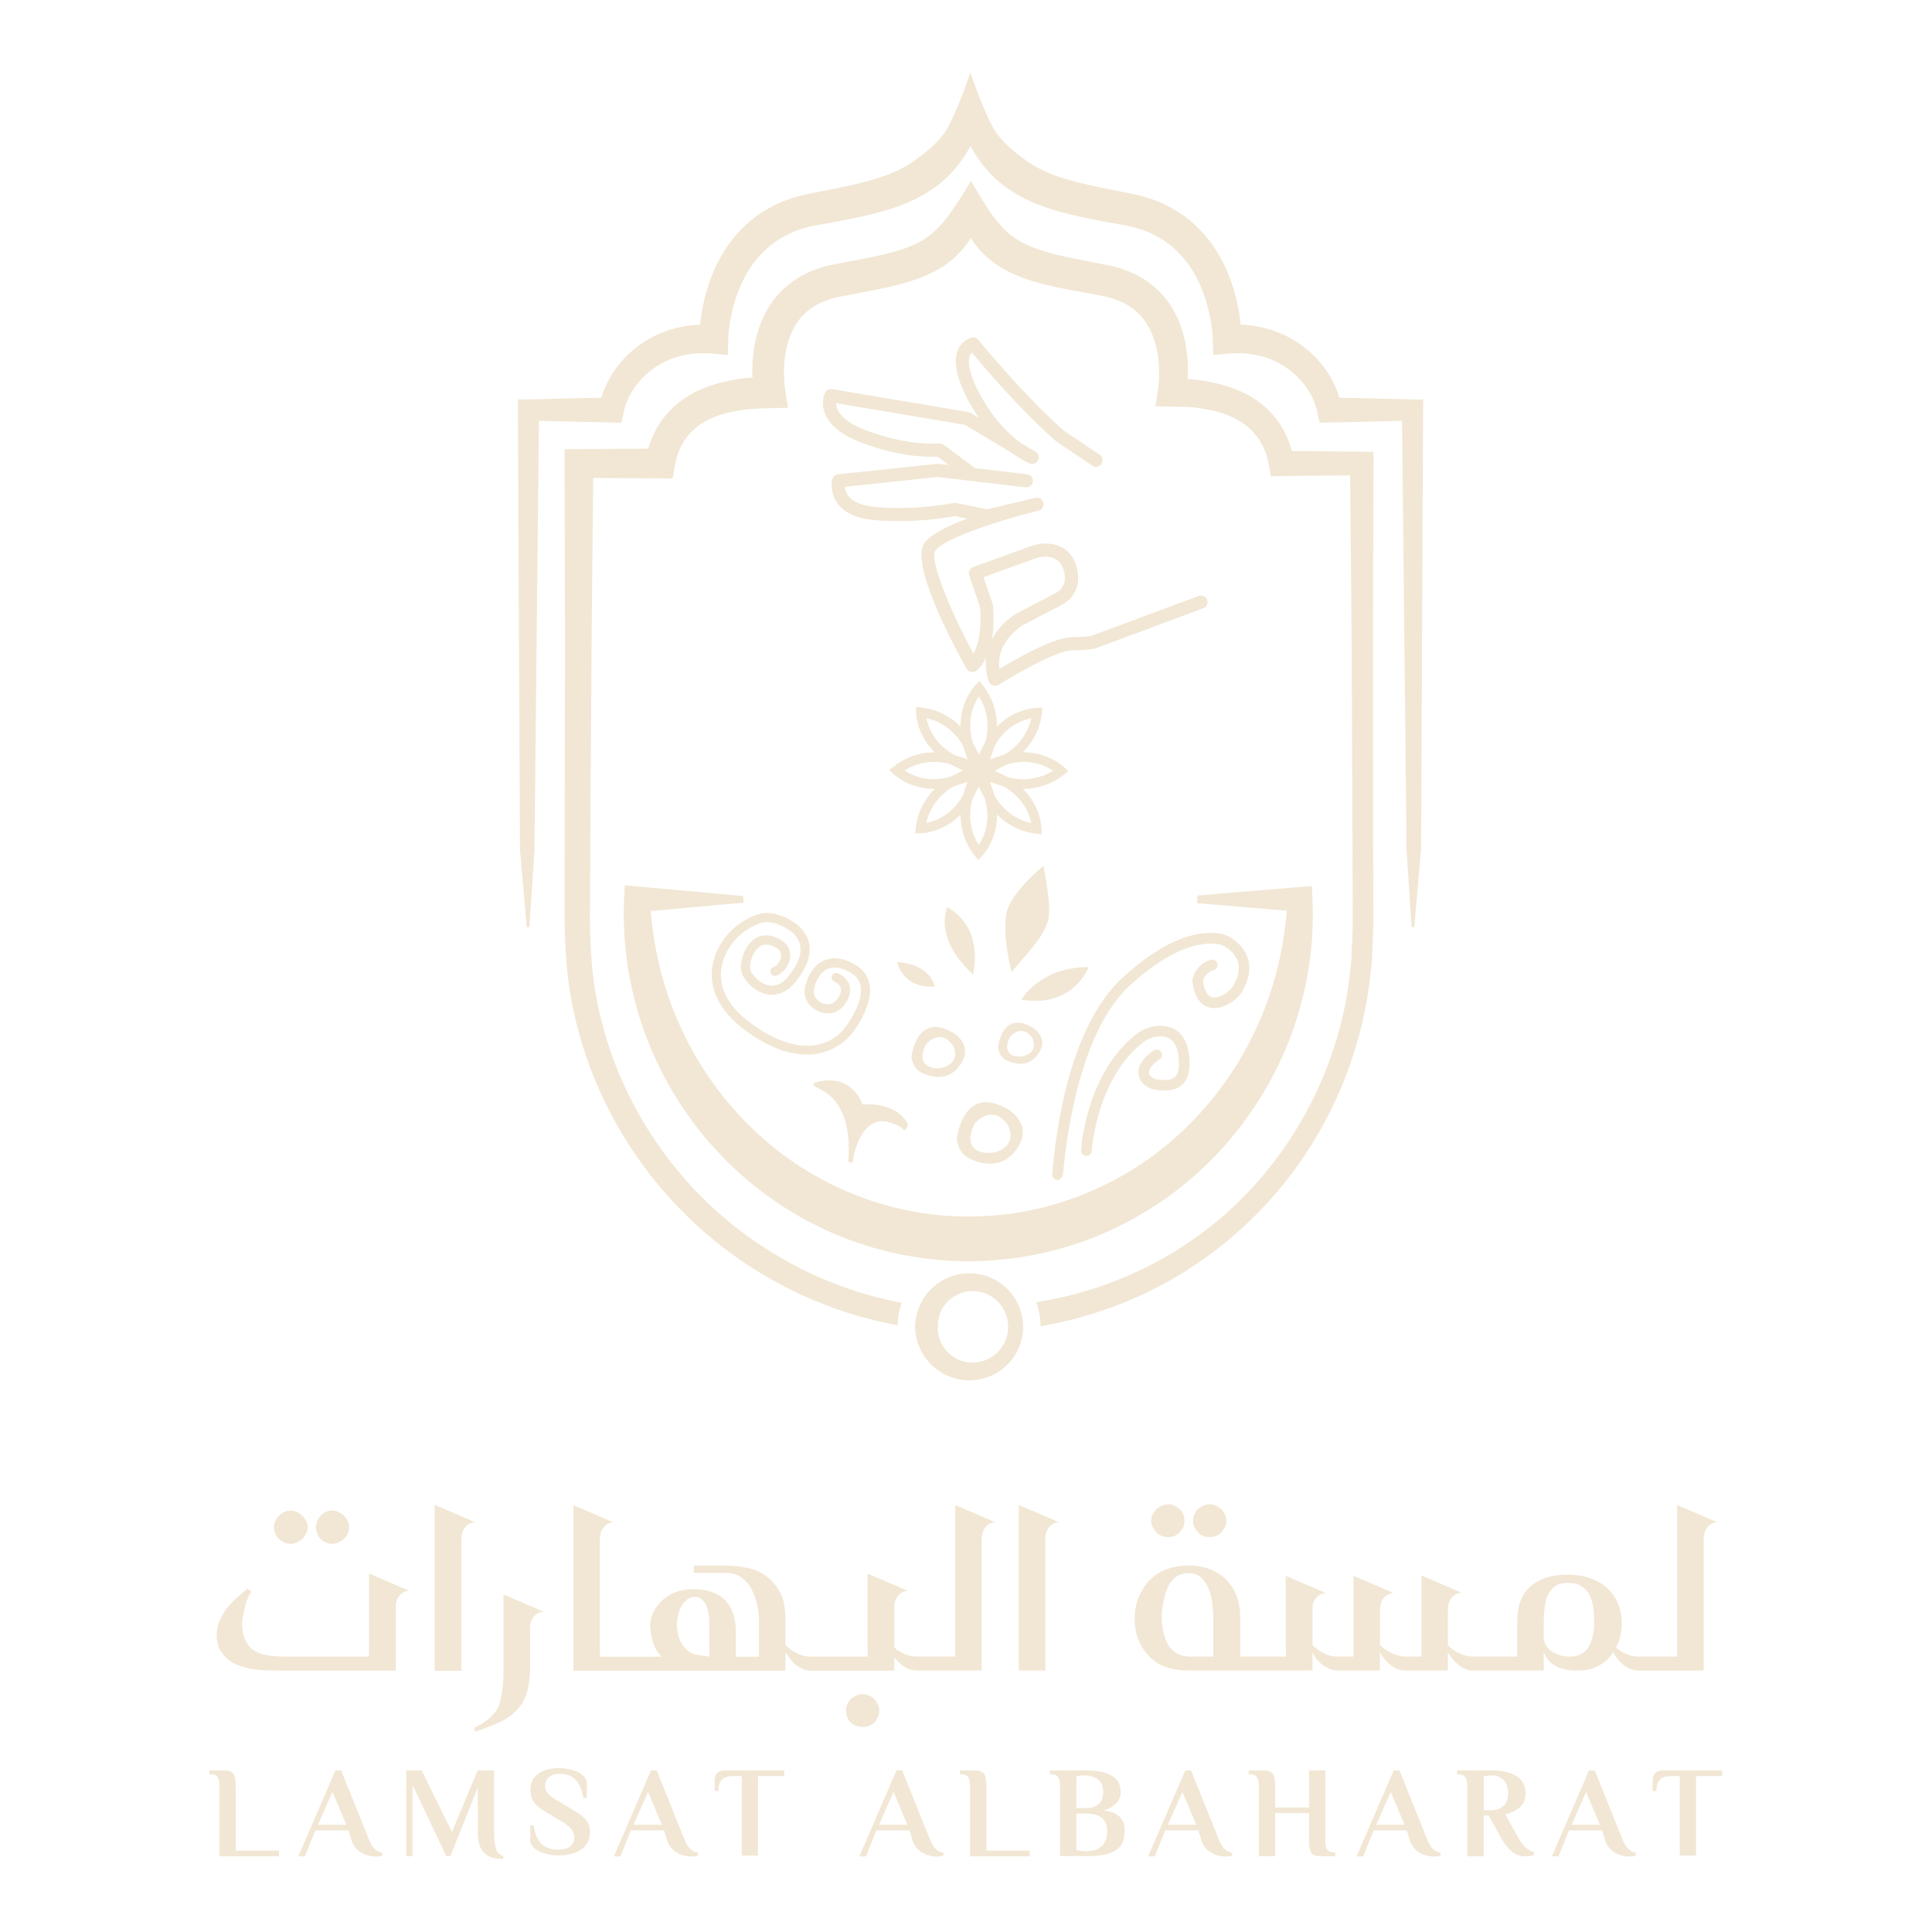 <svg width="120" height="120" viewBox="0 0 120 120" fill="none" xmlns="http://www.w3.org/2000/svg">
<g clip-path="url(#clip0_109_2178)">
<path d="M14.637 114.945H17.33V115.3H13.63V110.982C13.63 110.512 13.55 110.202 13.08 110.202H13V109.962H13.94C14.215 109.962 14.387 110.03 14.502 110.18C14.605 110.34 14.64 110.592 14.64 110.982V114.945H14.637Z" fill="#F1E7D4"/>
<path d="M21.19 109.962L22.93 114.292C23.113 114.75 23.387 115.037 23.742 115.072V115.267C23.65 115.29 23.48 115.312 23.365 115.312C23.113 115.312 22.815 115.267 22.552 115.13C22.267 114.992 21.968 114.752 21.83 114.295L21.648 113.687H19.585L18.942 115.302H18.53L20.832 109.965H21.19V109.962ZM20.652 111.302L19.747 113.342H21.512L20.652 111.302Z" fill="#F1E7D4"/>
<path d="M30.688 109.962V113.777C30.688 114.257 30.733 114.602 30.812 114.842C30.892 115.082 31.043 115.22 31.26 115.267V115.462C30.125 115.462 29.68 114.957 29.68 113.777V111.027L27.973 115.29H27.72L25.622 110.867V115.29H25.233V109.962H26.183L28.073 113.787L29.665 109.962H30.688Z" fill="#F1E7D4"/>
<path d="M34.697 115.243C34.263 115.243 33.828 115.15 33.495 114.99C33.163 114.83 32.932 114.59 32.932 114.303V113.385H33.15C33.31 114.473 33.815 114.885 34.685 114.885C35.28 114.885 35.67 114.633 35.67 114.13C35.67 113.683 35.36 113.43 34.867 113.123L33.905 112.55C33.195 112.138 32.943 111.725 32.943 111.153C32.943 110.34 33.617 109.823 34.685 109.823C35.108 109.823 35.545 109.903 35.888 110.063C36.22 110.223 36.45 110.463 36.45 110.76V111.665H36.233C36.05 110.588 35.557 110.175 34.765 110.175C34.203 110.175 33.86 110.463 33.86 110.93C33.86 111.148 33.94 111.308 34.09 111.458C34.227 111.608 34.422 111.733 34.675 111.87L35.625 112.443C36.335 112.855 36.645 113.21 36.645 113.783C36.642 114.683 35.945 115.243 34.697 115.243Z" fill="#F1E7D4"/>
<path d="M40.79 109.962L42.53 114.292C42.712 114.75 42.987 115.037 43.343 115.072V115.267C43.25 115.29 43.08 115.312 42.965 115.312C42.712 115.312 42.415 115.267 42.153 115.13C41.867 114.992 41.568 114.752 41.43 114.295L41.248 113.687H39.185L38.542 115.302H38.13L40.432 109.965H40.79V109.962ZM40.252 111.302L39.347 113.342H41.112L40.252 111.302Z" fill="#F1E7D4"/>
<path d="M45.053 109.962H48.708V110.317H47.08V115.255H46.072V110.317H45.51C44.96 110.317 44.617 110.557 44.617 111.245H44.388V110.592C44.388 110.432 44.422 110.272 44.513 110.157C44.617 110.042 44.778 109.962 45.053 109.962Z" fill="#F1E7D4"/>
<path d="M56.038 109.962L57.778 114.292C57.96 114.75 58.235 115.037 58.59 115.072V115.267C58.498 115.29 58.328 115.312 58.212 115.312C57.96 115.312 57.663 115.267 57.4 115.13C57.115 114.992 56.815 114.752 56.678 114.295L56.495 113.687H54.432L53.79 115.302H53.377L55.68 109.965H56.038V109.962ZM55.5 111.302L54.595 113.342H56.36L55.5 111.302Z" fill="#F1E7D4"/>
<path d="M61.263 114.945H63.955V115.3H60.255V110.982C60.255 110.512 60.175 110.202 59.705 110.202H59.625V109.962H60.565C60.84 109.962 61.013 110.03 61.127 110.18C61.23 110.34 61.265 110.592 61.265 110.982V114.945H61.263Z" fill="#F1E7D4"/>
<path d="M65.843 115.29V110.982C65.843 110.512 65.763 110.202 65.293 110.202H65.213V109.962H67.32C67.812 109.962 68.385 109.997 68.832 110.18C69.29 110.375 69.612 110.707 69.612 111.325C69.612 111.542 69.532 111.782 69.35 111.977C69.168 112.182 68.903 112.355 68.537 112.447C69.043 112.505 69.373 112.652 69.58 112.882C69.787 113.1 69.855 113.375 69.855 113.685C69.855 114.452 69.558 114.82 69.123 115.025C68.688 115.23 68.103 115.287 67.552 115.287H65.843V115.29ZM67.323 110.272C67.198 110.272 67.082 110.285 66.99 110.307C66.933 110.32 66.888 110.32 66.853 110.33V112.3H67.438C68.067 112.3 68.525 112.025 68.525 111.292C68.525 110.902 68.375 110.65 68.157 110.49C67.927 110.34 67.62 110.272 67.323 110.272ZM67.403 114.98H67.438C68.297 114.98 68.767 114.59 68.767 113.72C68.767 112.997 68.32 112.642 67.438 112.642H66.853V114.9C66.897 114.912 66.955 114.935 67.013 114.935C67.103 114.957 67.243 114.98 67.403 114.98Z" fill="#F1E7D4"/>
<path d="M73.978 109.962L75.718 114.292C75.9 114.75 76.175 115.037 76.53 115.072V115.267C76.438 115.29 76.267 115.312 76.153 115.312C75.9 115.312 75.603 115.267 75.34 115.13C75.055 114.992 74.755 114.752 74.618 114.295L74.435 113.687H72.373L71.73 115.302H71.317L73.62 109.965H73.978V109.962ZM73.44 111.302L72.535 113.342H74.3L73.44 111.302Z" fill="#F1E7D4"/>
<path d="M81.308 112.265V109.962H82.315V114.282C82.315 114.74 82.395 115.062 82.865 115.062H82.933V115.292H82.005C81.73 115.292 81.558 115.235 81.455 115.087C81.34 114.927 81.305 114.675 81.305 114.285V112.612H79.198V115.292H78.19V110.985C78.19 110.515 78.11 110.205 77.64 110.205H77.56V109.965H78.5C78.775 109.965 78.948 110.032 79.062 110.182C79.165 110.342 79.2 110.595 79.2 110.985V112.267H81.308V112.265Z" fill="#F1E7D4"/>
<path d="M86.922 109.962L88.662 114.292C88.845 114.75 89.12 115.037 89.475 115.072V115.267C89.382 115.29 89.213 115.312 89.097 115.312C88.845 115.312 88.547 115.267 88.285 115.13C88 114.992 87.7 114.752 87.562 114.295L87.38 113.687H85.317L84.675 115.302H84.263L86.565 109.965H86.922V109.962ZM86.382 111.302L85.478 113.342H87.243L86.382 111.302Z" fill="#F1E7D4"/>
<path d="M93.245 114.167L92.465 112.757H92.155V115.3H91.135V110.982C91.135 110.512 91.055 110.202 90.585 110.202H90.505V109.962H92.657C92.91 109.962 93.22 109.985 93.528 110.055C93.838 110.122 94.147 110.25 94.375 110.455C94.605 110.672 94.752 110.97 94.752 111.395C94.752 111.807 94.593 112.095 94.353 112.3C94.1 112.495 93.78 112.62 93.493 112.69L94.317 114.167C94.5 114.5 94.695 114.705 94.855 114.832C95.028 114.957 95.165 115.005 95.28 115.027V115.222C95.2 115.257 94.948 115.302 94.752 115.302C94.478 115.302 94.225 115.235 93.985 115.062C93.737 114.877 93.485 114.602 93.245 114.167ZM92.66 110.272C92.535 110.272 92.397 110.285 92.305 110.307C92.26 110.32 92.203 110.32 92.157 110.33V112.437H92.615C92.868 112.437 93.13 112.37 93.338 112.207C93.543 112.047 93.67 111.76 93.67 111.36C93.67 110.96 93.532 110.685 93.338 110.512C93.142 110.34 92.89 110.272 92.66 110.272Z" fill="#F1E7D4"/>
<path d="M99.052 109.962L100.793 114.292C100.975 114.75 101.25 115.037 101.605 115.072V115.267C101.513 115.29 101.343 115.312 101.228 115.312C100.975 115.312 100.678 115.267 100.415 115.13C100.13 114.992 99.83 114.752 99.692 114.295L99.51 113.687H97.448L96.805 115.302H96.392L98.695 109.965H99.052V109.962ZM98.515 111.302L97.61 113.342H99.375L98.515 111.302Z" fill="#F1E7D4"/>
<path d="M103.315 109.962H106.97V110.317H105.343V115.255H104.335V110.317H103.773C103.223 110.317 102.88 110.557 102.88 111.245H102.65V110.592C102.65 110.432 102.685 110.272 102.775 110.157C102.88 110.042 103.04 109.962 103.315 109.962Z" fill="#F1E7D4"/>
<path d="M19.918 95.593C19.997 95.672 20.102 95.743 20.233 95.802C20.363 95.862 20.497 95.892 20.637 95.892C20.777 95.892 20.907 95.862 21.027 95.802C21.148 95.743 21.258 95.672 21.358 95.593C21.457 95.513 21.538 95.403 21.598 95.263C21.657 95.123 21.688 94.987 21.688 94.858C21.688 94.728 21.657 94.597 21.598 94.468C21.538 94.338 21.457 94.228 21.358 94.138C21.258 94.047 21.148 93.972 21.027 93.912C20.907 93.853 20.777 93.823 20.637 93.823C20.497 93.823 20.363 93.853 20.233 93.912C20.102 93.972 19.997 94.047 19.918 94.138C19.837 94.228 19.767 94.338 19.707 94.468C19.648 94.597 19.617 94.733 19.617 94.873C19.617 94.993 19.648 95.123 19.707 95.263C19.767 95.403 19.837 95.513 19.918 95.593Z" fill="#F1E7D4"/>
<path d="M17.33 95.593C17.42 95.672 17.53 95.743 17.66 95.802C17.79 95.862 17.925 95.892 18.065 95.892C18.185 95.892 18.31 95.862 18.44 95.802C18.57 95.743 18.68 95.672 18.77 95.593C18.86 95.513 18.94 95.403 19.01 95.263C19.08 95.123 19.115 94.987 19.115 94.858C19.115 94.728 19.08 94.597 19.01 94.468C18.94 94.338 18.86 94.228 18.77 94.138C18.68 94.047 18.57 93.972 18.44 93.912C18.31 93.853 18.18 93.823 18.05 93.823C17.92 93.823 17.79 93.853 17.66 93.912C17.53 93.972 17.42 94.047 17.33 94.138C17.24 94.228 17.165 94.338 17.105 94.468C17.045 94.597 17.015 94.728 17.015 94.858C17.015 94.987 17.045 95.123 17.105 95.263C17.165 95.403 17.24 95.513 17.33 95.593Z" fill="#F1E7D4"/>
<path d="M54.315 105.54C54.235 105.45 54.125 105.375 53.985 105.315C53.845 105.255 53.715 105.225 53.595 105.225C53.455 105.225 53.315 105.255 53.175 105.315C53.035 105.375 52.92 105.45 52.83 105.54C52.74 105.63 52.67 105.74 52.62 105.87C52.57 106 52.545 106.125 52.545 106.245C52.545 106.385 52.57 106.52 52.62 106.65C52.67 106.78 52.74 106.89 52.83 106.98C52.92 107.07 53.035 107.14 53.175 107.19C53.315 107.24 53.455 107.265 53.595 107.265C53.715 107.265 53.845 107.24 53.985 107.19C54.125 107.14 54.235 107.07 54.315 106.98C54.395 106.89 54.465 106.78 54.525 106.65C54.585 106.52 54.615 106.385 54.615 106.245C54.615 106.125 54.585 106 54.525 105.87C54.465 105.74 54.395 105.63 54.315 105.54Z" fill="#F1E7D4"/>
<path d="M74.415 95.173C74.505 95.273 74.61 95.348 74.73 95.398C74.85 95.448 74.98 95.473 75.12 95.473C75.28 95.473 75.42 95.448 75.54 95.398C75.66 95.348 75.765 95.273 75.855 95.173C75.945 95.073 76.02 94.968 76.08 94.858C76.14 94.748 76.17 94.623 76.17 94.483C76.17 94.323 76.14 94.178 76.08 94.05C76.02 93.92 75.945 93.815 75.855 93.735C75.765 93.655 75.66 93.585 75.54 93.525C75.42 93.465 75.285 93.435 75.135 93.435C74.985 93.435 74.85 93.465 74.73 93.525C74.61 93.585 74.505 93.655 74.415 93.735C74.325 93.815 74.25 93.92 74.19 94.05C74.13 94.18 74.1 94.325 74.1 94.483C74.1 94.623 74.13 94.748 74.19 94.858C74.25 94.97 74.325 95.075 74.415 95.173Z" fill="#F1E7D4"/>
<path d="M71.828 95.173C71.907 95.273 72.017 95.348 72.157 95.398C72.297 95.448 72.427 95.473 72.547 95.473C72.707 95.473 72.843 95.448 72.953 95.398C73.062 95.348 73.168 95.273 73.267 95.173C73.368 95.073 73.442 94.968 73.493 94.858C73.543 94.748 73.567 94.623 73.567 94.483C73.567 94.323 73.543 94.178 73.493 94.05C73.442 93.92 73.368 93.815 73.267 93.735C73.168 93.655 73.062 93.585 72.953 93.525C72.843 93.465 72.718 93.435 72.578 93.435C72.438 93.435 72.297 93.465 72.157 93.525C72.017 93.585 71.907 93.655 71.828 93.735C71.748 93.815 71.672 93.92 71.603 94.05C71.532 94.18 71.498 94.325 71.498 94.483C71.498 94.623 71.532 94.748 71.603 94.858C71.672 94.97 71.748 95.075 71.828 95.173Z" fill="#F1E7D4"/>
<path d="M104.415 93.585L104.35 93.558L104.17 93.487V102.893H102.793H102.313H101.805C101.525 102.893 101.268 102.843 101.028 102.743C100.788 102.643 100.568 102.503 100.37 102.323C100.61 101.885 100.73 101.385 100.73 100.828C100.73 100.35 100.64 99.915 100.46 99.525C100.28 99.135 100.04 98.817 99.743 98.567C99.442 98.317 99.095 98.13 98.695 98C98.295 97.87 97.858 97.805 97.377 97.805C96.877 97.805 96.44 97.865 96.06 97.985C95.68 98.105 95.353 98.285 95.073 98.522C94.793 98.763 94.582 99.065 94.445 99.435C94.305 99.805 94.235 100.238 94.235 100.738V102.893H92.5H92.11H91.513C91.213 102.893 90.92 102.823 90.63 102.683C90.34 102.543 90.108 102.373 89.927 102.175V101.653L89.933 101.648V100.538V100.118C89.88 98.942 90.77 98.92 90.77 98.92L88.532 97.96L88.468 97.933L88.287 97.862V102.883L88.282 102.89H87.295C87.015 102.89 86.733 102.82 86.442 102.68C86.153 102.54 85.907 102.37 85.71 102.173V100.093C85.683 98.963 86.547 98.94 86.547 98.94L84.31 97.98L84.245 97.953L84.065 97.882V102.635L84.067 102.633L84.065 102.893H83.078C82.778 102.893 82.49 102.823 82.21 102.683C81.93 102.543 81.7 102.373 81.522 102.175V99.775C81.647 98.96 82.343 98.94 82.343 98.94L80.105 97.98L80.04 97.953L79.86 97.882V102.55L79.877 102.54V102.893H78.62H78.11H77.032V100.47C77.032 99.953 76.953 99.493 76.793 99.093C76.632 98.692 76.412 98.36 76.135 98.09C75.855 97.82 75.522 97.612 75.132 97.463C74.743 97.312 74.3 97.237 73.8 97.237C73.34 97.237 72.912 97.308 72.513 97.448C72.112 97.588 71.77 97.797 71.48 98.075C71.19 98.355 70.953 98.703 70.763 99.123C70.573 99.543 70.478 100.01 70.478 100.528C70.478 101.048 70.562 101.505 70.733 101.905C70.903 102.305 71.138 102.648 71.435 102.938C71.735 103.228 72.082 103.438 72.483 103.565C72.882 103.695 73.32 103.76 73.8 103.76H78.108H78.618H81.52V102.623C81.6 102.803 81.695 102.958 81.805 103.085C81.915 103.215 82.04 103.33 82.177 103.43C82.317 103.53 82.463 103.61 82.612 103.67C82.763 103.73 82.918 103.76 83.075 103.76H85.707V102.623C85.808 102.803 85.912 102.958 86.022 103.085C86.132 103.215 86.252 103.33 86.382 103.43C86.513 103.53 86.653 103.61 86.802 103.67C86.953 103.73 87.118 103.76 87.295 103.76H89.927V102.623C90.028 102.803 90.138 102.958 90.257 103.085C90.377 103.215 90.498 103.33 90.618 103.43C90.737 103.53 90.873 103.61 91.022 103.67C91.172 103.73 91.338 103.76 91.515 103.76H92.112H92.502H95.882V102.623C95.942 102.763 96.022 102.903 96.123 103.043C96.222 103.183 96.358 103.308 96.528 103.418C96.698 103.528 96.905 103.613 97.155 103.673C97.405 103.733 97.677 103.763 97.978 103.763C98.475 103.763 98.915 103.663 99.295 103.463C99.672 103.263 99.972 102.985 100.193 102.625C100.293 102.805 100.398 102.96 100.508 103.088C100.618 103.218 100.738 103.333 100.868 103.433C100.998 103.533 101.143 103.613 101.303 103.673C101.463 103.733 101.633 103.763 101.81 103.763H102.318H102.798H105.82V96.162V95.743C105.768 94.567 106.658 94.545 106.658 94.545L104.415 93.585ZM75.358 102.893H73.892C73.573 102.893 73.3 102.823 73.07 102.683C72.84 102.543 72.665 102.363 72.547 102.145C72.427 101.925 72.332 101.668 72.263 101.368C72.192 101.068 72.157 100.75 72.157 100.41C72.157 100.11 72.192 99.797 72.263 99.468C72.332 99.138 72.422 98.845 72.532 98.585C72.642 98.325 72.808 98.118 73.025 97.957C73.245 97.797 73.493 97.718 73.772 97.718C74.15 97.718 74.435 97.812 74.625 98.002C74.815 98.192 74.965 98.422 75.075 98.69C75.185 98.96 75.26 99.263 75.3 99.603C75.34 99.942 75.36 100.27 75.36 100.59V102.893H75.358ZM98.935 101.59C98.875 101.86 98.79 102.09 98.68 102.278C98.57 102.468 98.415 102.618 98.218 102.728C98.017 102.838 97.797 102.893 97.56 102.893C97.22 102.893 96.948 102.848 96.737 102.758C96.528 102.668 96.353 102.558 96.213 102.428C96.073 102.298 95.983 102.163 95.942 102.023C95.903 101.883 95.882 101.783 95.882 101.723V100.855C95.882 100.555 95.897 100.253 95.927 99.942C95.957 99.632 96.022 99.36 96.123 99.12C96.222 98.88 96.373 98.688 96.57 98.537C96.77 98.388 97.037 98.312 97.377 98.312C97.718 98.312 97.99 98.377 98.2 98.507C98.41 98.638 98.575 98.808 98.692 99.015C98.812 99.225 98.897 99.475 98.948 99.763C98.998 100.053 99.022 100.375 99.022 100.735C99.025 101.038 98.995 101.323 98.935 101.59Z" fill="#F1E7D4"/>
<path d="M54.065 97.81L53.885 97.74V102.408L53.895 102.403V102.895H51.352H50.992H50.335C50.055 102.895 49.778 102.825 49.498 102.685C49.218 102.545 48.977 102.375 48.78 102.178V100.473C48.78 99.915 48.69 99.435 48.51 99.038C48.33 98.638 48.07 98.295 47.733 98.005C47.392 97.715 46.99 97.518 46.52 97.408C46.05 97.298 45.568 97.243 45.07 97.243H43.095V97.693H45.07C45.447 97.693 45.767 97.783 46.028 97.963C46.288 98.143 46.495 98.378 46.655 98.665C46.815 98.955 46.935 99.268 47.015 99.608C47.095 99.948 47.135 100.275 47.135 100.595V102.9H45.7V101.345C45.7 100.945 45.65 100.588 45.55 100.268C45.45 99.95 45.295 99.675 45.087 99.445C44.877 99.215 44.608 99.038 44.28 98.908C43.95 98.778 43.547 98.713 43.068 98.713C42.587 98.713 42.175 98.793 41.825 98.953C41.475 99.113 41.188 99.323 40.958 99.58C40.727 99.84 40.562 100.13 40.465 100.448C40.365 100.768 40.355 101.085 40.435 101.405C40.515 102.063 40.735 102.563 41.093 102.9H39.447H39.028H37.292L37.258 102.745V96.168V95.748C37.205 94.573 38.095 94.55 38.095 94.55L35.858 93.59L35.792 93.563L35.612 93.493V97.438V102.9L35.617 102.903V103.768H37.292H39.028H39.447H48.782V102.63C48.922 102.81 49.038 102.965 49.127 103.093C49.218 103.223 49.333 103.338 49.472 103.438C49.612 103.538 49.752 103.618 49.892 103.678C50.032 103.738 50.182 103.768 50.343 103.768H51H51.36H55.547V99.968L55.538 99.963C55.508 98.828 56.375 98.805 56.375 98.805L54.138 97.845L54.065 97.81ZM44.053 101.038V101.338V102.893C43.792 102.853 43.553 102.818 43.335 102.788C43.115 102.758 42.925 102.683 42.767 102.563C42.608 102.443 42.462 102.278 42.333 102.07C42.203 101.86 42.117 101.608 42.078 101.308C42.038 101.088 42.032 100.858 42.062 100.62C42.093 100.383 42.148 100.163 42.227 99.963C42.307 99.763 42.428 99.585 42.587 99.425C42.748 99.265 42.928 99.185 43.125 99.185C43.325 99.185 43.48 99.235 43.587 99.335C43.697 99.435 43.782 99.545 43.843 99.665C43.903 99.785 43.953 99.93 43.992 100.1C44.032 100.27 44.053 100.435 44.053 100.593V101.038Z" fill="#F1E7D4"/>
<path d="M31.453 99.118L31.273 99.048V103.705C31.27 103.878 31.267 104.043 31.262 104.195C31.253 104.525 31.227 104.818 31.188 105.078C31.148 105.338 31.098 105.57 31.038 105.78C30.977 105.99 30.872 106.188 30.723 106.378C30.573 106.568 30.398 106.738 30.2 106.885C30 107.035 29.75 107.18 29.453 107.32L29.512 107.56C30.09 107.36 30.6 107.16 31.038 106.963C31.475 106.763 31.84 106.503 32.13 106.185C32.42 105.865 32.623 105.498 32.742 105.078C32.862 104.658 32.922 104.15 32.922 103.553V101.458C32.922 101.448 32.92 101.438 32.917 101.425V101.3C32.865 100.125 33.755 100.103 33.755 100.103L31.517 99.143L31.453 99.118Z" fill="#F1E7D4"/>
<path d="M27.188 93.558L27.008 93.487V95.472V97.43V102.893V103.76H28.683L28.652 103.61V96.16V95.74C28.6 94.565 29.49 94.543 29.49 94.543L27.253 93.582L27.188 93.558Z" fill="#F1E7D4"/>
<path d="M23.102 97.81L22.922 97.74V102.7L22.91 102.728V102.895H17.703C17.383 102.895 17.065 102.875 16.745 102.835C16.425 102.795 16.142 102.71 15.893 102.58C15.643 102.45 15.438 102.24 15.28 101.953C15.12 101.663 15.04 101.29 15.04 100.83C15.04 100.67 15.06 100.505 15.1 100.338C15.14 100.168 15.18 99.983 15.22 99.785C15.26 99.585 15.315 99.41 15.385 99.263C15.455 99.113 15.53 98.978 15.61 98.858L15.37 98.678L14.803 99.155C14.562 99.355 14.342 99.58 14.145 99.828C13.945 100.078 13.78 100.35 13.652 100.65C13.523 100.95 13.457 101.258 13.457 101.578C13.457 101.918 13.523 102.205 13.652 102.445C13.783 102.685 13.943 102.885 14.13 103.043C14.32 103.203 14.543 103.333 14.803 103.433C15.062 103.533 15.33 103.608 15.61 103.658C15.89 103.708 16.163 103.738 16.433 103.748C16.703 103.758 16.935 103.763 17.135 103.763H24.585V99.963V99.648C24.705 98.82 25.405 98.8 25.405 98.8L23.168 97.84L23.102 97.81Z" fill="#F1E7D4"/>
<path d="M55.35 102.623C55.45 102.803 55.555 102.958 55.665 103.085C55.775 103.215 55.895 103.33 56.025 103.43C56.155 103.53 56.3 103.61 56.46 103.67C56.62 103.73 56.79 103.76 56.968 103.76H57.475H57.955H60.977V96.16V95.74C60.925 94.565 61.815 94.543 61.815 94.543L59.578 93.583L59.513 93.555L59.333 93.485V102.89H57.955H57.475H56.968C56.688 102.89 56.43 102.84 56.19 102.74C55.95 102.64 55.73 102.5 55.532 102.32" fill="#F1E7D4"/>
<path d="M27.188 93.558L27.008 93.487V95.472V97.43V102.893V103.76H28.683L28.652 103.61V96.16V95.74C28.6 94.565 29.49 94.543 29.49 94.543L27.253 93.582L27.188 93.558Z" fill="#F1E7D4"/>
<path d="M63.458 93.558L63.278 93.487V95.472V97.43V102.893V103.76H64.953L64.922 103.61V96.16V95.74C64.87 94.565 65.76 94.543 65.76 94.543L63.523 93.582L63.458 93.558Z" fill="#F1E7D4"/>
<path d="M60.818 48.197L59.852 46.307C59.17 44.045 60.538 42.607 60.597 42.547L60.833 42.305L61.042 42.57C62.405 44.292 61.79 46.17 61.765 46.25L61.75 46.285L60.818 48.197ZM60.415 46.11L60.805 46.87L61.21 46.042C61.263 45.875 61.63 44.557 60.803 43.25C60.487 43.717 60.008 44.727 60.415 46.11Z" fill="#F1E7D4"/>
<path d="M60.755 53.42L60.545 53.155C59.182 51.432 59.797 49.555 59.822 49.475L59.837 49.44L60.77 47.527L61.735 49.417C62.417 51.68 61.05 53.117 60.99 53.177L60.755 53.42ZM60.383 49.682C60.33 49.85 59.962 51.167 60.79 52.475C61.102 52.007 61.583 50.997 61.175 49.615L60.785 48.855L60.383 49.682Z" fill="#F1E7D4"/>
<path d="M63.55 48.995C62.9 48.995 62.447 48.847 62.407 48.832L62.373 48.817L60.46 47.885L62.35 46.92C64.612 46.237 66.05 47.605 66.11 47.665L66.353 47.9L66.088 48.11C65.192 48.82 64.255 48.995 63.55 48.995ZM62.615 48.275C62.782 48.327 64.1 48.695 65.407 47.867C64.94 47.555 63.93 47.075 62.547 47.482L61.788 47.872L62.615 48.275Z" fill="#F1E7D4"/>
<path d="M57.992 48.995C56.46 48.995 55.528 48.108 55.48 48.06L55.237 47.825L55.502 47.615C57.225 46.25 59.102 46.867 59.182 46.892L59.218 46.907L61.13 47.84L59.24 48.805C58.79 48.94 58.373 48.995 57.992 48.995ZM56.182 47.857C56.65 48.17 57.66 48.65 59.042 48.242L59.803 47.852L58.975 47.447C58.807 47.397 57.49 47.03 56.182 47.857Z" fill="#F1E7D4"/>
<path d="M64.698 51.82L64.362 51.78C62.18 51.525 61.288 49.763 61.25 49.688L61.235 49.653L60.542 47.64L62.56 48.295C64.642 49.413 64.69 51.395 64.692 51.48L64.698 51.82ZM61.79 49.443C61.873 49.598 62.542 50.79 64.052 51.128C63.943 50.575 63.568 49.523 62.303 48.833L61.49 48.57L61.79 49.443Z" fill="#F1E7D4"/>
<path d="M61.047 48.083L59.03 47.428C56.947 46.31 56.9 44.328 56.898 44.242L56.892 43.905L57.227 43.945C59.41 44.2 60.303 45.962 60.34 46.038L60.355 46.072L61.047 48.083ZM59.285 46.892L60.097 47.155L59.797 46.285C59.715 46.13 59.045 44.938 57.535 44.6C57.648 45.15 58.02 46.203 59.285 46.892Z" fill="#F1E7D4"/>
<path d="M56.837 51.765L56.877 51.43C57.133 49.247 58.895 48.355 58.97 48.317L59.005 48.302L61.017 47.61L60.362 49.627C59.245 51.71 57.263 51.757 57.178 51.76L56.837 51.765ZM59.215 48.857C59.06 48.94 57.867 49.61 57.53 51.12C58.083 51.01 59.135 50.635 59.825 49.37L60.087 48.557L59.215 48.857Z" fill="#F1E7D4"/>
<path d="M60.575 48.115L61.23 46.097C62.347 44.015 64.33 43.968 64.415 43.965L64.752 43.96L64.713 44.295C64.46 46.477 62.695 47.37 62.62 47.407L62.585 47.422L60.575 48.115ZM61.765 46.355L61.502 47.167L62.373 46.867C62.528 46.785 63.72 46.115 64.058 44.605C63.508 44.715 62.455 45.087 61.765 46.355Z" fill="#F1E7D4"/>
<path d="M67.245 71.698C67.18 71.633 67.142 71.543 67.147 71.445C67.16 71.245 67.478 66.522 70.725 64.125C71.145 63.815 72.073 63.53 72.82 63.862C73.235 64.047 73.752 64.495 73.855 65.57C73.895 65.993 73.978 66.87 73.415 67.38C73.035 67.723 72.448 67.82 71.668 67.668C71.287 67.593 70.83 67.29 70.725 66.803C70.65 66.44 70.748 65.875 71.655 65.248C71.805 65.145 72.007 65.18 72.112 65.33C72.215 65.48 72.18 65.685 72.03 65.787C71.56 66.112 71.32 66.435 71.37 66.668C71.407 66.845 71.62 66.99 71.795 67.025C72.36 67.135 72.757 67.093 72.975 66.895C73.293 66.608 73.23 65.95 73.2 65.635C73.142 65.025 72.925 64.632 72.552 64.468C72.035 64.235 71.36 64.478 71.118 64.658C68.12 66.87 67.808 71.44 67.805 71.488C67.795 71.668 67.638 71.808 67.457 71.795C67.375 71.787 67.3 71.753 67.245 71.698Z" fill="#F1E7D4"/>
<path d="M48.065 65.043C47.653 64.865 47.212 64.63 46.748 64.323C44.657 62.953 44.212 61.523 44.205 60.565C44.195 59.175 45.072 57.955 45.945 57.365C46.575 56.938 47.335 56.535 48.208 56.778C48.587 56.883 49.855 57.312 50.205 58.403C50.45 59.167 50.182 60.038 49.407 60.995C48.688 61.888 47.905 61.833 47.502 61.722C46.725 61.508 46.102 60.767 46.028 60.237C45.96 59.763 46.197 58.822 46.805 58.365C47.09 58.15 47.57 57.955 48.242 58.245C48.248 58.248 48.252 58.25 48.258 58.252C49.055 58.602 49.112 59.172 49.078 59.48C49.01 60.04 48.54 60.545 48.18 60.61C48.025 60.638 47.88 60.535 47.852 60.38C47.825 60.225 47.928 60.08 48.083 60.053C48.18 60.03 48.483 59.745 48.517 59.4C48.528 59.303 48.555 59.005 48.032 58.775C47.682 58.617 47.392 58.635 47.148 58.82C46.727 59.138 46.547 59.87 46.59 60.163C46.627 60.428 47.06 61.015 47.655 61.18C48.133 61.312 48.572 61.13 48.968 60.642C49.612 59.845 49.847 59.15 49.665 58.58C49.403 57.763 48.367 57.415 48.055 57.33C47.443 57.16 46.895 57.41 46.263 57.84C45.538 58.33 44.763 59.392 44.773 60.568C44.78 61.76 45.55 62.865 47.06 63.855C50.795 66.305 52.435 63.907 52.502 63.803L52.517 63.782C52.53 63.767 53.665 62.307 53.45 61.222C53.38 60.87 53.172 60.6 52.812 60.398C52.227 60.068 51.733 60.005 51.345 60.208C50.825 60.483 50.578 61.193 50.542 61.575C50.515 61.88 50.773 62.205 51.138 62.328C51.312 62.388 51.755 62.472 52.057 61.992C52.22 61.735 52.275 61.515 52.215 61.343C52.133 61.097 51.843 60.98 51.84 60.98C51.693 60.925 51.617 60.763 51.672 60.615C51.727 60.468 51.89 60.392 52.038 60.447C52.093 60.468 52.585 60.663 52.752 61.16C52.867 61.505 52.795 61.885 52.538 62.295C52.182 62.855 51.578 63.072 50.958 62.862C50.34 62.653 49.93 62.093 49.977 61.525C50.017 61.078 50.297 60.117 51.08 59.705C51.648 59.405 52.325 59.472 53.087 59.9C53.593 60.185 53.9 60.59 54.002 61.11C54.263 62.428 53.06 64 52.962 64.125C52.825 64.32 51.235 66.407 48.065 65.043Z" fill="#F1E7D4"/>
<path d="M52.69 72.168L52.953 72.218C52.953 72.218 53.273 69.418 55.025 69.655C55.025 69.655 55.785 69.83 56.04 70.1C56.295 70.37 56.392 69.83 56.392 69.83C56.392 69.83 55.858 68.463 53.57 68.6C53.57 68.6 52.955 66.555 50.587 67.25C50.587 67.25 50.45 67.328 50.635 67.495C50.822 67.66 53.002 68.103 52.69 72.168Z" fill="#F1E7D4"/>
<path d="M70.157 61.23C73.858 57.813 75.93 58.713 75.948 58.72L75.96 58.725C75.968 58.728 76.67 59.05 76.882 59.72C77.025 60.17 76.922 60.69 76.575 61.273C76.407 61.555 75.757 62.038 75.312 61.948C74.935 61.873 74.782 61.36 74.722 60.943C74.698 60.78 75.022 60.318 75.355 60.26C75.535 60.23 75.655 60.06 75.623 59.88C75.593 59.7 75.422 59.58 75.243 59.613C74.612 59.72 73.99 60.48 74.07 61.038C74.237 62.173 74.767 62.51 75.183 62.593C76 62.755 76.877 62.048 77.138 61.608C77.585 60.855 77.707 60.15 77.502 59.513C77.205 58.585 76.315 58.163 76.225 58.123C76.047 58.04 73.703 57.05 69.705 60.743C66.328 63.863 65.537 70.588 65.36 72.958C65.36 73.343 65.948 73.51 66.035 72.825C66.275 70.248 67.145 64.015 70.157 61.23Z" fill="#F1E7D4"/>
<path d="M62.547 68.868C59.79 67.315 59.43 70.733 59.43 70.733C59.43 70.733 59.462 71.618 60.25 71.978C61.038 72.338 62.315 72.618 63.188 71.313C64.06 70.01 63.025 69.135 62.547 68.868ZM61.8 71.565C61.263 71.718 59.63 71.603 60.538 69.79C60.538 69.79 61.578 68.478 62.602 69.878C62.602 69.88 63.297 71.143 61.8 71.565Z" fill="#F1E7D4"/>
<path d="M59.15 64.115C56.907 62.852 56.615 65.632 56.615 65.632C56.615 65.632 56.642 66.353 57.282 66.645C57.922 66.94 58.96 67.165 59.67 66.105C60.38 65.045 59.538 64.335 59.15 64.115ZM58.542 66.31C58.105 66.433 56.778 66.34 57.515 64.868C57.515 64.868 58.36 63.8 59.195 64.94C59.195 64.938 59.76 65.968 58.542 66.31Z" fill="#F1E7D4"/>
<path d="M63.547 82.44C63.545 83.287 63.195 84.13 62.595 84.735C62.002 85.347 61.155 85.722 60.282 85.733C59.415 85.757 58.523 85.42 57.883 84.8C57.237 84.185 56.845 83.293 56.833 82.382C56.86 81.472 57.267 80.588 57.922 79.983C58.575 79.373 59.472 79.052 60.34 79.093C61.21 79.118 62.053 79.507 62.635 80.13C63.225 80.743 63.56 81.593 63.547 82.44ZM62.62 82.43C62.625 81.823 62.375 81.225 61.943 80.808C61.51 80.39 60.915 80.17 60.333 80.19C59.748 80.213 59.197 80.475 58.818 80.888C58.432 81.297 58.235 81.85 58.252 82.392C58.222 82.935 58.413 83.49 58.79 83.907C59.163 84.328 59.71 84.6 60.295 84.632C60.877 84.66 61.475 84.453 61.915 84.04C62.355 83.63 62.615 83.037 62.62 82.43Z" fill="#F1E7D4"/>
<path d="M46.163 56.068L39.562 56.663L40.367 55.858C40.502 58.485 41.075 61.065 42.115 63.44C43.138 65.817 44.615 67.983 46.422 69.8C50.032 73.448 55.06 75.588 60.155 75.555C65.25 75.593 70.282 73.46 73.9 69.812C75.71 67.995 77.19 65.83 78.218 63.453C79.26 61.078 79.838 58.492 79.975 55.862L80.748 56.635L74.36 56.1V55.625L80.748 55.09L81.48 55.03L81.52 55.862C81.653 58.688 81.198 61.56 80.21 64.25C79.213 66.938 77.68 69.442 75.703 71.552C73.737 73.675 71.317 75.385 68.655 76.56C65.987 77.73 63.07 78.33 60.157 78.343C57.245 78.332 54.325 77.735 51.657 76.567C48.992 75.392 46.57 73.685 44.602 71.562C42.62 69.453 41.085 66.948 40.085 64.257C39.093 61.565 38.635 58.69 38.765 55.862L38.805 54.99L39.57 55.06L46.17 55.655V56.068H46.163Z" fill="#F1E7D4"/>
<path d="M62.892 60.325C63.425 59.567 64.685 58.46 65.07 57.27C65.388 56.55 64.808 53.775 64.808 53.775C64.808 53.775 62.98 55.282 62.587 56.462C62.135 57.83 62.833 60.352 62.833 60.352C62.833 60.352 62.86 60.372 62.892 60.325Z" fill="#F1E7D4"/>
<path d="M58.845 56.343C58.845 56.343 57.907 58.195 60.428 60.517C60.428 60.52 61.205 57.695 58.845 56.343Z" fill="#F1E7D4"/>
<path d="M63.447 62.09C63.447 62.09 64.555 60.067 67.623 60.067C67.623 60.067 66.653 62.645 63.447 62.09Z" fill="#F1E7D4"/>
<path d="M58.06 61.28C58.06 61.28 57.858 59.907 55.722 59.752C55.722 59.752 56.042 61.412 58.06 61.28Z" fill="#F1E7D4"/>
<path d="M64.08 63.788C62.233 62.748 61.99 65.037 61.99 65.037C61.99 65.037 62.013 65.63 62.54 65.873C63.068 66.115 63.922 66.3 64.507 65.427C65.093 64.555 64.397 63.968 64.08 63.788ZM63.578 65.595C63.218 65.698 62.123 65.62 62.73 64.405C62.73 64.405 63.428 63.525 64.115 64.465C64.115 64.468 64.58 65.315 63.578 65.595Z" fill="#F1E7D4"/>
<path d="M85.315 28.065L84.582 28.057L80.233 28.012C80.075 27.4 79.82 26.8 79.448 26.265C78.953 25.535 78.265 24.942 77.515 24.535C76.763 24.125 75.963 23.885 75.17 23.727C74.7 23.627 74.23 23.577 73.763 23.545C73.77 23.4 73.782 23.255 73.782 23.11C73.787 22.642 73.763 22.172 73.692 21.702C73.558 20.765 73.255 19.805 72.695 18.95C72.14 18.095 71.308 17.405 70.397 16.982C69.942 16.777 69.47 16.612 69 16.515C68.75 16.452 68.567 16.427 68.35 16.382L67.725 16.26C66.895 16.1 66.078 15.942 65.308 15.737C64.54 15.532 63.815 15.275 63.227 14.91C62.638 14.545 62.303 14.222 61.705 13.46C61.288 12.925 60.303 11.235 60.303 11.235C60.303 11.235 59.867 12.055 58.928 13.367C58.532 13.917 57.955 14.53 57.365 14.89C56.778 15.252 56.055 15.502 55.288 15.705C54.517 15.907 53.703 16.06 52.87 16.217L52.245 16.335C52.028 16.38 51.845 16.405 51.595 16.465C51.12 16.56 50.645 16.725 50.182 16.93C49.263 17.352 48.417 18.047 47.85 18.912C47.278 19.775 46.97 20.745 46.828 21.69C46.755 22.165 46.727 22.64 46.73 23.11C46.73 23.222 46.74 23.335 46.745 23.447C46.305 23.477 45.86 23.527 45.415 23.62C44.612 23.775 43.8 24.015 43.032 24.43C42.267 24.84 41.56 25.445 41.05 26.19C40.688 26.705 40.435 27.28 40.267 27.867L35.965 27.892L35.07 27.897V28.785C35.075 33.93 35.105 39.077 35.087 44.222L35.075 51.59L35.07 56.152C35.053 57.422 35.1 58.765 35.208 60.085C35.715 65.38 38.017 70.455 41.565 74.38C45.105 78.322 49.907 81.097 55.09 82.18L55.75 82.315C55.76 81.827 55.85 81.362 56.005 80.925L55.38 80.79C50.498 79.745 45.987 77.107 42.672 73.382C39.35 69.67 37.215 64.897 36.76 59.93C36.665 58.687 36.623 57.455 36.648 56.152L36.67 51.59L36.718 44.225C36.737 39.38 36.8 34.535 36.845 29.687L41.005 29.712L41.782 29.717L41.917 28.93C42.025 28.315 42.235 27.737 42.58 27.262C42.917 26.785 43.375 26.392 43.922 26.107C44.47 25.82 45.102 25.635 45.76 25.517C46.415 25.387 47.11 25.367 47.805 25.352L48.95 25.327L48.765 24.192C48.742 24.06 48.72 23.847 48.71 23.667C48.697 23.48 48.69 23.29 48.693 23.102C48.695 22.725 48.722 22.35 48.78 21.987C48.898 21.26 49.135 20.58 49.513 20.03C49.888 19.477 50.405 19.062 51.025 18.78C51.343 18.65 51.667 18.525 52.025 18.457C52.185 18.415 52.422 18.377 52.62 18.34L53.242 18.222C54.075 18.065 54.928 17.91 55.8 17.682C56.667 17.452 57.57 17.16 58.432 16.635C59.172 16.195 59.833 15.537 60.297 14.782C60.763 15.53 61.44 16.177 62.175 16.612C63.035 17.132 63.938 17.422 64.805 17.647C65.675 17.87 66.528 18.022 67.362 18.175L67.985 18.29C68.183 18.327 68.42 18.365 68.582 18.405C68.945 18.47 69.275 18.595 69.597 18.725C70.228 19.007 70.76 19.427 71.145 19.987C71.532 20.547 71.778 21.237 71.9 21.972C71.963 22.34 71.993 22.72 71.995 23.102C71.998 23.292 71.993 23.485 71.98 23.675C71.97 23.857 71.948 24.07 71.925 24.21L71.765 25.237L72.79 25.252C73.487 25.262 74.19 25.28 74.853 25.407C75.517 25.525 76.162 25.705 76.725 26C77.29 26.29 77.765 26.692 78.12 27.187C78.483 27.677 78.703 28.272 78.817 28.907L78.938 29.577L79.593 29.57L83.858 29.525C83.897 34.45 83.96 39.375 83.972 44.3L84.002 51.705L84.017 56.287C84.017 56.932 84.035 57.587 83.995 58.21L83.955 59.155C83.942 59.47 83.935 59.785 83.882 60.097C83.655 62.61 82.993 65.075 81.97 67.375C80.95 69.675 79.565 71.81 77.875 73.665C74.502 77.397 69.868 79.902 64.942 80.782L64.362 80.885C64.532 81.352 64.632 81.852 64.635 82.377L65.215 82.265C67.83 81.757 70.362 80.832 72.675 79.525C74.99 78.217 77.082 76.525 78.86 74.557C82.42 70.615 84.653 65.507 85.15 60.227C85.205 59.9 85.215 59.567 85.228 59.237L85.27 58.245C85.312 57.577 85.295 56.937 85.297 56.29L85.29 51.707L85.278 44.302C85.263 39.13 85.302 33.96 85.312 28.787L85.315 28.065Z" fill="#F1E7D4"/>
<path d="M87.72 24.81C85.972 24.765 84.935 24.733 83.19 24.703C83.017 24.113 82.748 23.565 82.415 23.067C81.963 22.398 81.388 21.815 80.72 21.355C80.055 20.895 79.302 20.56 78.52 20.367C78.04 20.247 77.55 20.188 77.06 20.165C77.035 19.913 77.002 19.663 76.96 19.415C76.87 18.88 76.748 18.35 76.582 17.83C76.252 16.79 75.763 15.768 75.055 14.873C74.703 14.425 74.3 14.012 73.855 13.648C73.41 13.283 72.912 12.982 72.4 12.73C71.888 12.47 71.345 12.297 70.802 12.148C70.23 12.01 69.767 11.932 69.275 11.835C67.343 11.447 65.4 11.068 63.977 10.133C63.27 9.668 62.435 9.002 61.922 8.307C61.227 7.365 60.273 4.5 60.273 4.5C60.273 4.5 59.318 7.365 58.623 8.307C58.11 9.002 57.275 9.668 56.568 10.133C55.148 11.068 53.203 11.447 51.27 11.835C50.775 11.932 50.312 12.01 49.742 12.148C49.2 12.297 48.657 12.47 48.145 12.73C47.633 12.982 47.135 13.283 46.69 13.648C46.245 14.012 45.843 14.425 45.49 14.873C44.782 15.768 44.292 16.788 43.962 17.83C43.797 18.352 43.672 18.883 43.585 19.415C43.542 19.663 43.513 19.915 43.485 20.165C42.995 20.188 42.505 20.247 42.025 20.367C41.242 20.56 40.49 20.895 39.825 21.355C39.16 21.815 38.585 22.398 38.13 23.067C37.797 23.565 37.528 24.11 37.355 24.703C35.61 24.733 34.572 24.765 32.828 24.81H32.825L32.165 24.815L32.167 25.465L32.295 52.755L32.718 57.59H32.885L33.197 52.755L33.475 26.137C35.212 26.18 36.237 26.212 37.975 26.242L38.608 26.253L38.74 25.59C38.852 25.038 39.11 24.485 39.465 24C39.82 23.512 40.27 23.093 40.775 22.765C41.788 22.095 43.025 21.85 44.255 21.962L45.205 22.05L45.233 21.06C45.237 20.883 45.258 20.63 45.285 20.413C45.312 20.185 45.347 19.96 45.392 19.733C45.48 19.282 45.593 18.837 45.742 18.407C46.038 17.55 46.453 16.747 47.008 16.082C47.56 15.418 48.235 14.885 49.013 14.523C49.395 14.33 49.815 14.205 50.235 14.092C50.638 14 51.163 13.91 51.653 13.822C52.645 13.637 53.653 13.445 54.675 13.165C55.693 12.883 56.745 12.505 57.718 11.877C58.693 11.258 59.53 10.365 60.102 9.383C60.14 9.32 60.175 9.255 60.21 9.19L60.28 9.055L60.35 9.19C60.385 9.255 60.42 9.318 60.458 9.383C61.03 10.365 61.865 11.258 62.843 11.877C63.815 12.505 64.868 12.885 65.885 13.165C66.907 13.445 67.912 13.637 68.907 13.822C69.397 13.912 69.92 14 70.325 14.092C70.748 14.205 71.165 14.33 71.547 14.523C72.323 14.885 73 15.418 73.552 16.082C74.105 16.747 74.522 17.547 74.817 18.407C74.965 18.837 75.08 19.282 75.168 19.733C75.213 19.957 75.248 20.185 75.275 20.413C75.302 20.63 75.323 20.883 75.328 21.06L75.355 22.05L76.305 21.962C77.532 21.85 78.772 22.095 79.785 22.765C80.29 23.093 80.743 23.512 81.095 24C81.45 24.485 81.707 25.038 81.82 25.59L81.953 26.253L82.585 26.242C84.323 26.212 85.347 26.18 87.085 26.137L87.362 52.755L87.675 57.59H87.843L88.265 52.755L88.392 25.465L88.395 24.815L87.72 24.81Z" fill="#F1E7D4"/>
<path d="M61.8 42.595C61.755 42.595 61.708 42.588 61.665 42.573C61.547 42.53 61.455 42.438 61.415 42.32C61.235 41.793 61.195 41.3 61.25 40.848C60.985 41.39 60.693 41.62 60.63 41.665C60.535 41.733 60.417 41.758 60.303 41.733C60.19 41.708 60.093 41.635 60.035 41.533C59.2 40.04 56.54 35.065 57.405 33.75C57.758 33.215 58.847 32.678 60.07 32.213L59.292 32.055C58.852 32.143 56.843 32.505 54.352 32.305C53.237 32.215 52.453 31.863 52.013 31.258C51.508 30.56 51.682 29.8 51.69 29.77C51.73 29.603 51.873 29.478 52.045 29.46L58.215 28.81C58.245 28.808 58.275 28.808 58.305 28.81L58.94 28.885L58.237 28.363C57.7 28.393 55.93 28.405 53.52 27.5C52.305 27.045 51.54 26.435 51.245 25.69C50.968 24.993 51.218 24.45 51.245 24.39C51.325 24.228 51.498 24.135 51.68 24.168L60.145 25.593C60.195 25.6 60.242 25.618 60.288 25.645L60.795 25.95C60.562 25.613 60.335 25.238 60.115 24.823C59.385 23.443 59.188 22.383 59.525 21.673C59.8 21.095 60.31 20.98 60.367 20.968C60.513 20.938 60.665 20.993 60.76 21.108C63.888 24.863 65.905 26.6 66.095 26.76L68.302 28.248C68.49 28.373 68.54 28.628 68.412 28.815C68.287 29.003 68.032 29.05 67.847 28.925L65.623 27.425C65.612 27.418 65.6 27.41 65.59 27.4C65.507 27.33 63.55 25.698 60.352 21.89C60.318 21.928 60.282 21.978 60.255 22.043C60.138 22.308 60.06 22.973 60.837 24.443C61.68 26.035 62.68 26.98 63.38 27.498L64.32 28.06C64.502 28.17 64.57 28.4 64.478 28.59C64.382 28.78 64.16 28.868 63.962 28.79C63.922 28.775 63.495 28.6 62.89 28.155L59.935 26.388L51.935 25.04C51.938 25.145 51.955 25.273 52.015 25.413C52.163 25.765 52.595 26.283 53.81 26.738C56.46 27.733 58.297 27.54 58.315 27.54C58.415 27.53 58.523 27.558 58.605 27.618L60.568 29.078L63.797 29.46C64.02 29.488 64.18 29.69 64.155 29.913C64.127 30.135 63.928 30.295 63.703 30.27H63.7L60.367 29.878C60.355 29.875 60.345 29.875 60.333 29.873L58.258 29.628L52.477 30.235C52.492 30.393 52.542 30.595 52.685 30.79C52.975 31.183 53.575 31.425 54.422 31.493C57.062 31.708 59.188 31.248 59.208 31.243C59.263 31.23 59.32 31.23 59.377 31.24L61.31 31.633L64.32 30.92C64.54 30.868 64.757 31.003 64.81 31.22C64.862 31.438 64.73 31.658 64.513 31.713C62.305 32.26 58.61 33.42 58.095 34.203C57.725 34.765 58.98 37.855 60.462 40.6C60.712 40.148 61.005 39.263 60.875 37.715L60.195 35.735C60.123 35.525 60.233 35.295 60.443 35.218L64.162 33.878C64.877 33.65 66.332 33.615 66.828 35.085C67.315 36.533 66.44 37.355 65.907 37.585L63.49 38.853C63.435 38.888 61.845 39.878 62.075 41.548C63.112 40.925 65.445 39.595 66.54 39.578C67.502 39.563 67.782 39.495 67.83 39.483C67.838 39.48 67.845 39.478 67.853 39.473L74.455 37.013C74.665 36.935 74.903 37.043 74.98 37.253C75.06 37.463 74.953 37.7 74.74 37.778L68.162 40.23C68.045 40.285 67.72 40.375 66.552 40.395C65.707 40.408 63.33 41.715 62.03 42.535C61.953 42.573 61.875 42.595 61.8 42.595ZM61.085 35.848L61.653 37.495C61.663 37.525 61.67 37.558 61.672 37.593C61.75 38.468 61.708 39.168 61.605 39.723C61.998 38.968 62.62 38.418 63.08 38.14L65.545 36.848C65.707 36.773 66.395 36.393 66.043 35.343C65.677 34.258 64.465 34.633 64.412 34.648L61.085 35.848Z" fill="#F1E7D4"/>
</g>
<defs>
<clipPath id="clip0_109_2178">
<rect width="93.968" height="110.96" fill="white" transform="translate(13 4.5)"/>
</clipPath>
</defs>
</svg>
